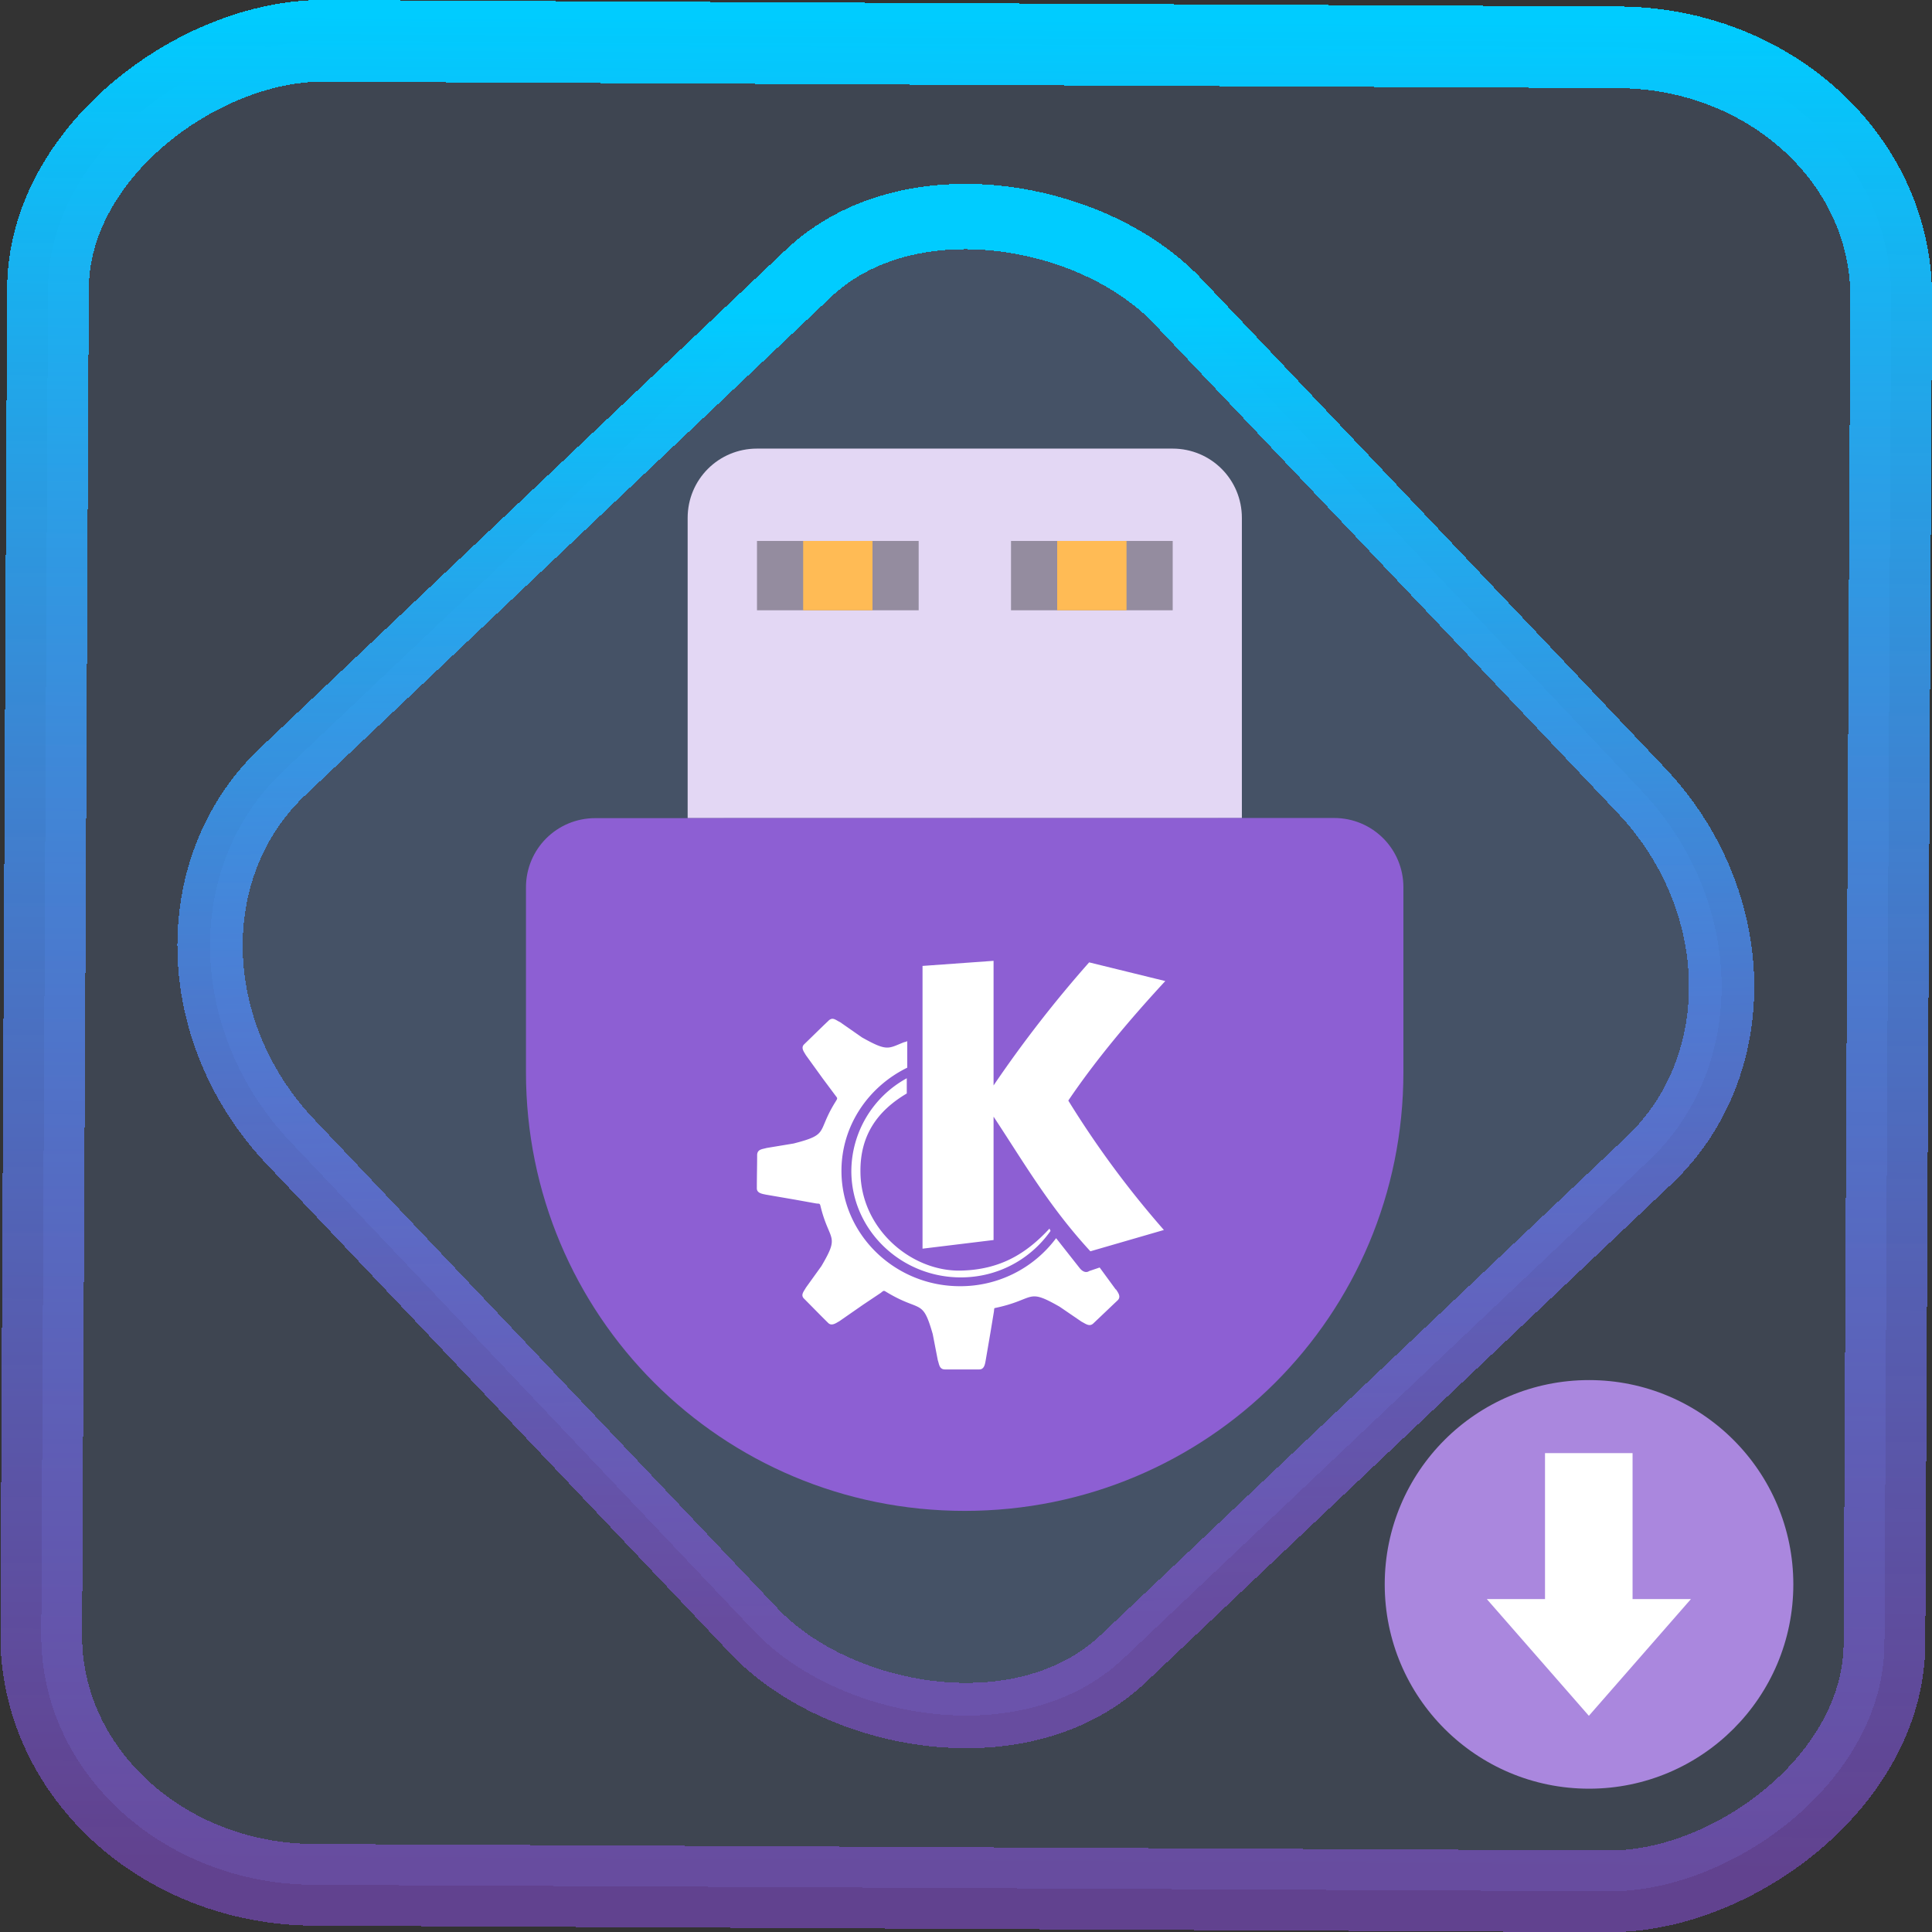 <?xml version="1.0" encoding="UTF-8" standalone="no"?>
<svg
   xmlns:dc="http://purl.org/dc/elements/1.1/"
   xmlns:cc="http://creativecommons.org/ns#"
   xmlns:rdf="http://www.w3.org/1999/02/22-rdf-syntax-ns#"
   xmlns:svg="http://www.w3.org/2000/svg"
   xmlns="http://www.w3.org/2000/svg"
   xmlns:xlink="http://www.w3.org/1999/xlink"
   xmlns:sodipodi="http://sodipodi.sourceforge.net/DTD/sodipodi-0.dtd"
   xmlns:inkscape="http://www.inkscape.org/namespaces/inkscape"
   width="47.286"
   height="47.286"
   version="1.1"
   viewBox="0 0 12.511 12.511"
   id="svg12"
   sodipodi:docname="usb-creator-kde.svg"
   inkscape:version="1.0.1 (3bc2e813f5, 2020-09-07)">
  <rect x="0" y="0" width="12.511" height="12.511" fill="#333333" stroke="none"/>
  <style
     id="style866"></style>
  <defs
     id="defs16">
    <linearGradient
       id="c"
       y1="523.8"
       x1="403.57"
       y2="536.8"
       x2="416.57"
       gradientUnits="userSpaceOnUse"
       gradientTransform="matrix(0.345,0,0,0.345,-134.804,-174.633)">
      <stop
         stop-color="#292c2f"
         id="stop1568" />
      <stop
         offset="1"
         stop-opacity="0"
         id="stop1570" />
    </linearGradient>
    <linearGradient
       xlink:href="#b-2"
       id="linearGradient4189"
       x1="14.369"
       y1="22.522"
       x2="26.522"
       y2="22.522"
       gradientUnits="userSpaceOnUse" />
    <linearGradient
       x1="36"
       gradientUnits="userSpaceOnUse"
       x2="14"
       y2="12"
       y1="44"
       id="b-2">
      <stop
         style="stop-color:#bfc9c9;stop-opacity:1"
         stop-color="#536161"
         id="stop1579" />
      <stop
         style="stop-color:#fbfbfb;stop-opacity:1"
         stop-color="#f4f5f5"
         offset="1"
         id="stop1581" />
    </linearGradient>
    <linearGradient
       xlink:href="#b-2"
       id="linearGradient4428"
       gradientUnits="userSpaceOnUse"
       x1="31.586"
       y1="36.345"
       x2="1.203"
       y2="6.723" />
    <linearGradient
       xlink:href="#b-2"
       id="linearGradient4189-3"
       x1="14.369"
       y1="22.522"
       x2="26.522"
       y2="22.522"
       gradientUnits="userSpaceOnUse"
       gradientTransform="translate(20.842,61.554)" />
    <linearGradient
       xlink:href="#b-2"
       id="linearGradient4428-5"
       gradientUnits="userSpaceOnUse"
       x1="31.586"
       y1="36.345"
       x2="1.203"
       y2="6.723"
       gradientTransform="translate(20.842,61.554)" />
    <linearGradient
       xlink:href="#b-2"
       id="linearGradient4189-3-3"
       x1="14.369"
       y1="22.522"
       x2="26.522"
       y2="22.522"
       gradientUnits="userSpaceOnUse"
       gradientTransform="translate(4.377,4.421)" />
    <linearGradient
       xlink:href="#b-2"
       id="linearGradient4428-5-5"
       gradientUnits="userSpaceOnUse"
       x1="31.586"
       y1="36.345"
       x2="1.203"
       y2="6.723"
       gradientTransform="translate(4.377,4.421)" />
    <linearGradient
       inkscape:collect="always"
       xlink:href="#linearGradient14"
       id="linearGradient15"
       x1="-9.685"
       y1="45.161"
       x2="11.988"
       y2="21.735"
       gradientUnits="userSpaceOnUse"
       gradientTransform="scale(0.265)" />
    <linearGradient
       id="linearGradient14"
       inkscape:collect="always">
      <stop
         style="stop-color:#9955ff;stop-opacity:0.452;"
         offset="0"
         id="stop12" />
      <stop
         style="stop-color:#00ccff;stop-opacity:1"
         offset="1"
         id="stop13" />
    </linearGradient>
    <filter
       id="filter2917-3"
       x="-0.962"
       y="-0.667"
       width="2.924"
       height="2.335"
       color-interpolation-filters="sRGB">
      <feGaussianBlur
         stdDeviation="0.287"
         id="feGaussianBlur732-5" />
    </filter>
    <filter
       id="filter1"
       x="-0.962"
       y="-0.667"
       width="2.924"
       height="2.335"
       color-interpolation-filters="sRGB">
      <feGaussianBlur
         stdDeviation="0.287"
         id="feGaussianBlur1" />
    </filter>
    <filter
       id="filter2"
       x="-0.962"
       y="-0.667"
       width="2.924"
       height="2.335"
       color-interpolation-filters="sRGB">
      <feGaussianBlur
         stdDeviation="0.287"
         id="feGaussianBlur2" />
    </filter>
    <linearGradient
       inkscape:collect="always"
       xlink:href="#linearGradient14"
       id="linearGradient874"
       x1="-12.026"
       y1="6.117"
       x2="-0.085"
       y2="6.117"
       gradientUnits="userSpaceOnUse" />
    <linearGradient
       id="linearGradient199209"
       x1="-28.818"
       x2="-28.818"
       y1="5.055"
       y2="13.503"
       gradientTransform="matrix(1.26,-0.338,0.338,1.26,141.191,32.488)"
       gradientUnits="userSpaceOnUse">
      <stop
         stop-color="#0079c7"
         offset="0"
         id="stop328" />
      <stop
         stop-color="#27acfe"
         offset="1"
         id="stop330" />
    </linearGradient>
  </defs>
  <sodipodi:namedview
     id="namedview14"
     pagecolor="#000000"
     bordercolor="#666666"
     borderopacity="1.0"
     inkscape:showpageshadow="2"
     inkscape:pageopacity="0.0"
     inkscape:pagecheckerboard="0"
     inkscape:deskcolor="#d1d1d1"
     showgrid="false"
     inkscape:zoom="13.009781"
     inkscape:cx="9.2199619"
     inkscape:cy="26.871953"
     inkscape:window-width="1920"
     inkscape:window-height="988"
     inkscape:window-x="0"
     inkscape:window-y="0"
     inkscape:window-maximized="1"
     inkscape:current-layer="svg12"
     inkscape:document-rotation="0">
    <inkscape:grid
       type="xygrid"
       id="grid244"
       originx="9.959"
       originy="-31.579"
       spacingy="1"
       spacingx="1"
       units="px"
       visible="false" />
  </sodipodi:namedview>
  <rect
     x="-12.195"
     y="0.32"
     width="11.941"
     height="11.936"
     rx="1.612"
     shape-rendering="crispEdges"
     id="rect5-6-7-3"
     ry="1.774"
     transform="matrix(0.005,-1,1,0.005,0,0)"
     style="fill:#80b3ff;fill-opacity:0.15;stroke:url(#linearGradient874);stroke-width:0.529;stroke-miterlimit:4;stroke-dasharray:none;stroke-opacity:1" />
  <rect
     x="-3.72"
     y="4.885"
     width="7.913"
     height="7.912"
     rx="1.612"
     shape-rendering="crispEdges"
     id="rect5-6-6-6-6"
     style="fill:#80b3ff;fill-opacity:0.122;stroke:url(#linearGradient15);stroke-width:0.423;stroke-opacity:1;stroke-miterlimit:4;stroke-dasharray:none"
     ry="1.774"
     transform="matrix(0.726,-0.688,0.688,0.726,0,0)" />
  <path
     d="m 4.902,2.905 c -0.249,0 -0.449,0.2 -0.449,0.449 v 1.944 h 3.589 V 3.354 c 0,-0.249 -0.2,-0.449 -0.449,-0.449 z"
     id="path1"
     style="fill:#e3d7f4;fill-opacity:1;stroke-width:0.265" />
  <path
     d="m 3.855,5.298 c -0.249,0 -0.449,0.2 -0.449,0.449 v 1.196 c 0,1.574 1.267,2.841 2.841,2.841 1.574,0 2.841,-1.267 2.841,-2.841 V 5.746 c 0,-0.249 -0.2,-0.449 -0.449,-0.449 z"
     id="path2"
     style="fill:#8d5fd3;stroke-width:0.265" />
  <path
     d="m 4.902,3.503 h 1.047 V 3.952 h -1.047 z m 1.645,0 h 1.047 V 3.952 h -1.047 z"
     opacity="0.35"
     id="path4"
     style="stroke-width:0.265" />
  <path
     fill="#ffbb55"
     d="m 5.201,3.503 h 0.449 V 3.952 h -0.449 z m 1.645,0 h 0.449 V 3.952 h -0.449 z"
     id="path5"
     style="stroke-width:0.265" />
  <circle
     cx="10.29"
     cy="10.26"
     r="1.323"
     id="circle5"
     style="fill:#aa87de;stroke-width:0.265" />
  <path
     fill="#ffffff"
     d="m 9.628,10.355 0.661,0.756 0.661,-0.756 h -0.378 V 9.41 h -0.567 v 0.945 z"
     id="path6"
     style="stroke-width:0.265" />
  <path
     inkscape:connector-curvature="0"
     d="m 6.434,6.222 -0.46,0.033 v 1.831 l 0.46,-0.056 v -0.799 c 0.199,0.301 0.359,0.581 0.627,0.872 L 7.537,7.965 A 6.22,6.218 0 0 1 6.918,7.127 C 7.098,6.86 7.325,6.592 7.546,6.353 L 7.053,6.232 A 7.868,7.866 0 0 0 6.434,7.029 M 5.386,6.598 a 0.037,0.037 0 0 0 -0.02,0.011 c -0.054,0.051 -0.105,0.102 -0.159,0.154 -0.023,0.023 6.879e-4,0.05 0.011,0.069 l 0.109,0.151 0.082,0.11 c 0.012,0.016 0.015,0.017 0.009,0.029 -0.007,0.012 -0.013,0.021 -0.02,0.033 -0.106,0.179 -0.032,0.192 -0.259,0.25 l -0.175,0.029 c -0.026,0.008 -0.059,0.007 -0.061,0.044 0,0.072 -0.002,0.144 -0.002,0.216 -0.001,0.033 0.036,0.037 0.058,0.042 l 0.186,0.032 0.139,0.025 c 0.019,0.003 0.023,-0.002 0.028,0.012 0.057,0.24 0.131,0.184 0.007,0.394 l -0.1,0.139 c -0.013,0.024 -0.037,0.048 -0.012,0.072 0.052,0.052 0.103,0.105 0.156,0.157 0.023,0.023 0.053,-8.5e-4 0.072,-0.011 l 0.154,-0.107 0.115,-0.077 c 0.016,-0.013 0.018,-0.016 0.03,-0.009 0.23,0.141 0.238,0.039 0.306,0.276 l 0.033,0.17 c 0.009,0.025 0.009,0.058 0.045,0.059 h 0.224 c 0.033,0 0.037,-0.038 0.041,-0.059 l 0.031,-0.181 0.022,-0.133 c 0.002,-0.013 0.001,-0.019 0.004,-0.024 0.27,-0.056 0.203,-0.134 0.422,-0.009 l 0.142,0.097 c 0.026,0.013 0.051,0.035 0.076,0.011 0.053,-0.05 0.105,-0.1 0.158,-0.15 0.024,-0.024 2.752e-4,-0.052 -0.011,-0.07 h -0.002 l -0.104,-0.142 -0.068,0.023 c -0.017,0.012 -0.041,0.007 -0.062,-0.02 L 6.839,8.018 a 0.772,0.772 0 0 1 -0.623,0.311 c -0.422,0 -0.767,-0.336 -0.767,-0.747 0,-0.292 0.174,-0.545 0.426,-0.668 v -0.172 c -0.008,0.005 -0.019,0.006 -0.026,0.009 -0.099,0.04 -0.105,0.058 -0.267,-0.033 l -0.142,-0.099 c -0.02,-0.009 -0.037,-0.025 -0.056,-0.021 m 0.489,0.384 a 0.688,0.688 0 0 0 -0.36,0.601 c 0,0.379 0.318,0.689 0.709,0.689 0.242,0 0.453,-0.119 0.581,-0.301 l -0.007,-0.015 c -0.15,0.162 -0.319,0.267 -0.577,0.272 -0.321,0.005 -0.645,-0.272 -0.647,-0.639 -0.003,-0.236 0.109,-0.395 0.3,-0.508 v -0.099"
     id="path28-3-2-5-5-5"
     style="fill:#ffffff;fill-opacity:1;fill-rule:evenodd;stroke-width:1.19" />
</svg>
